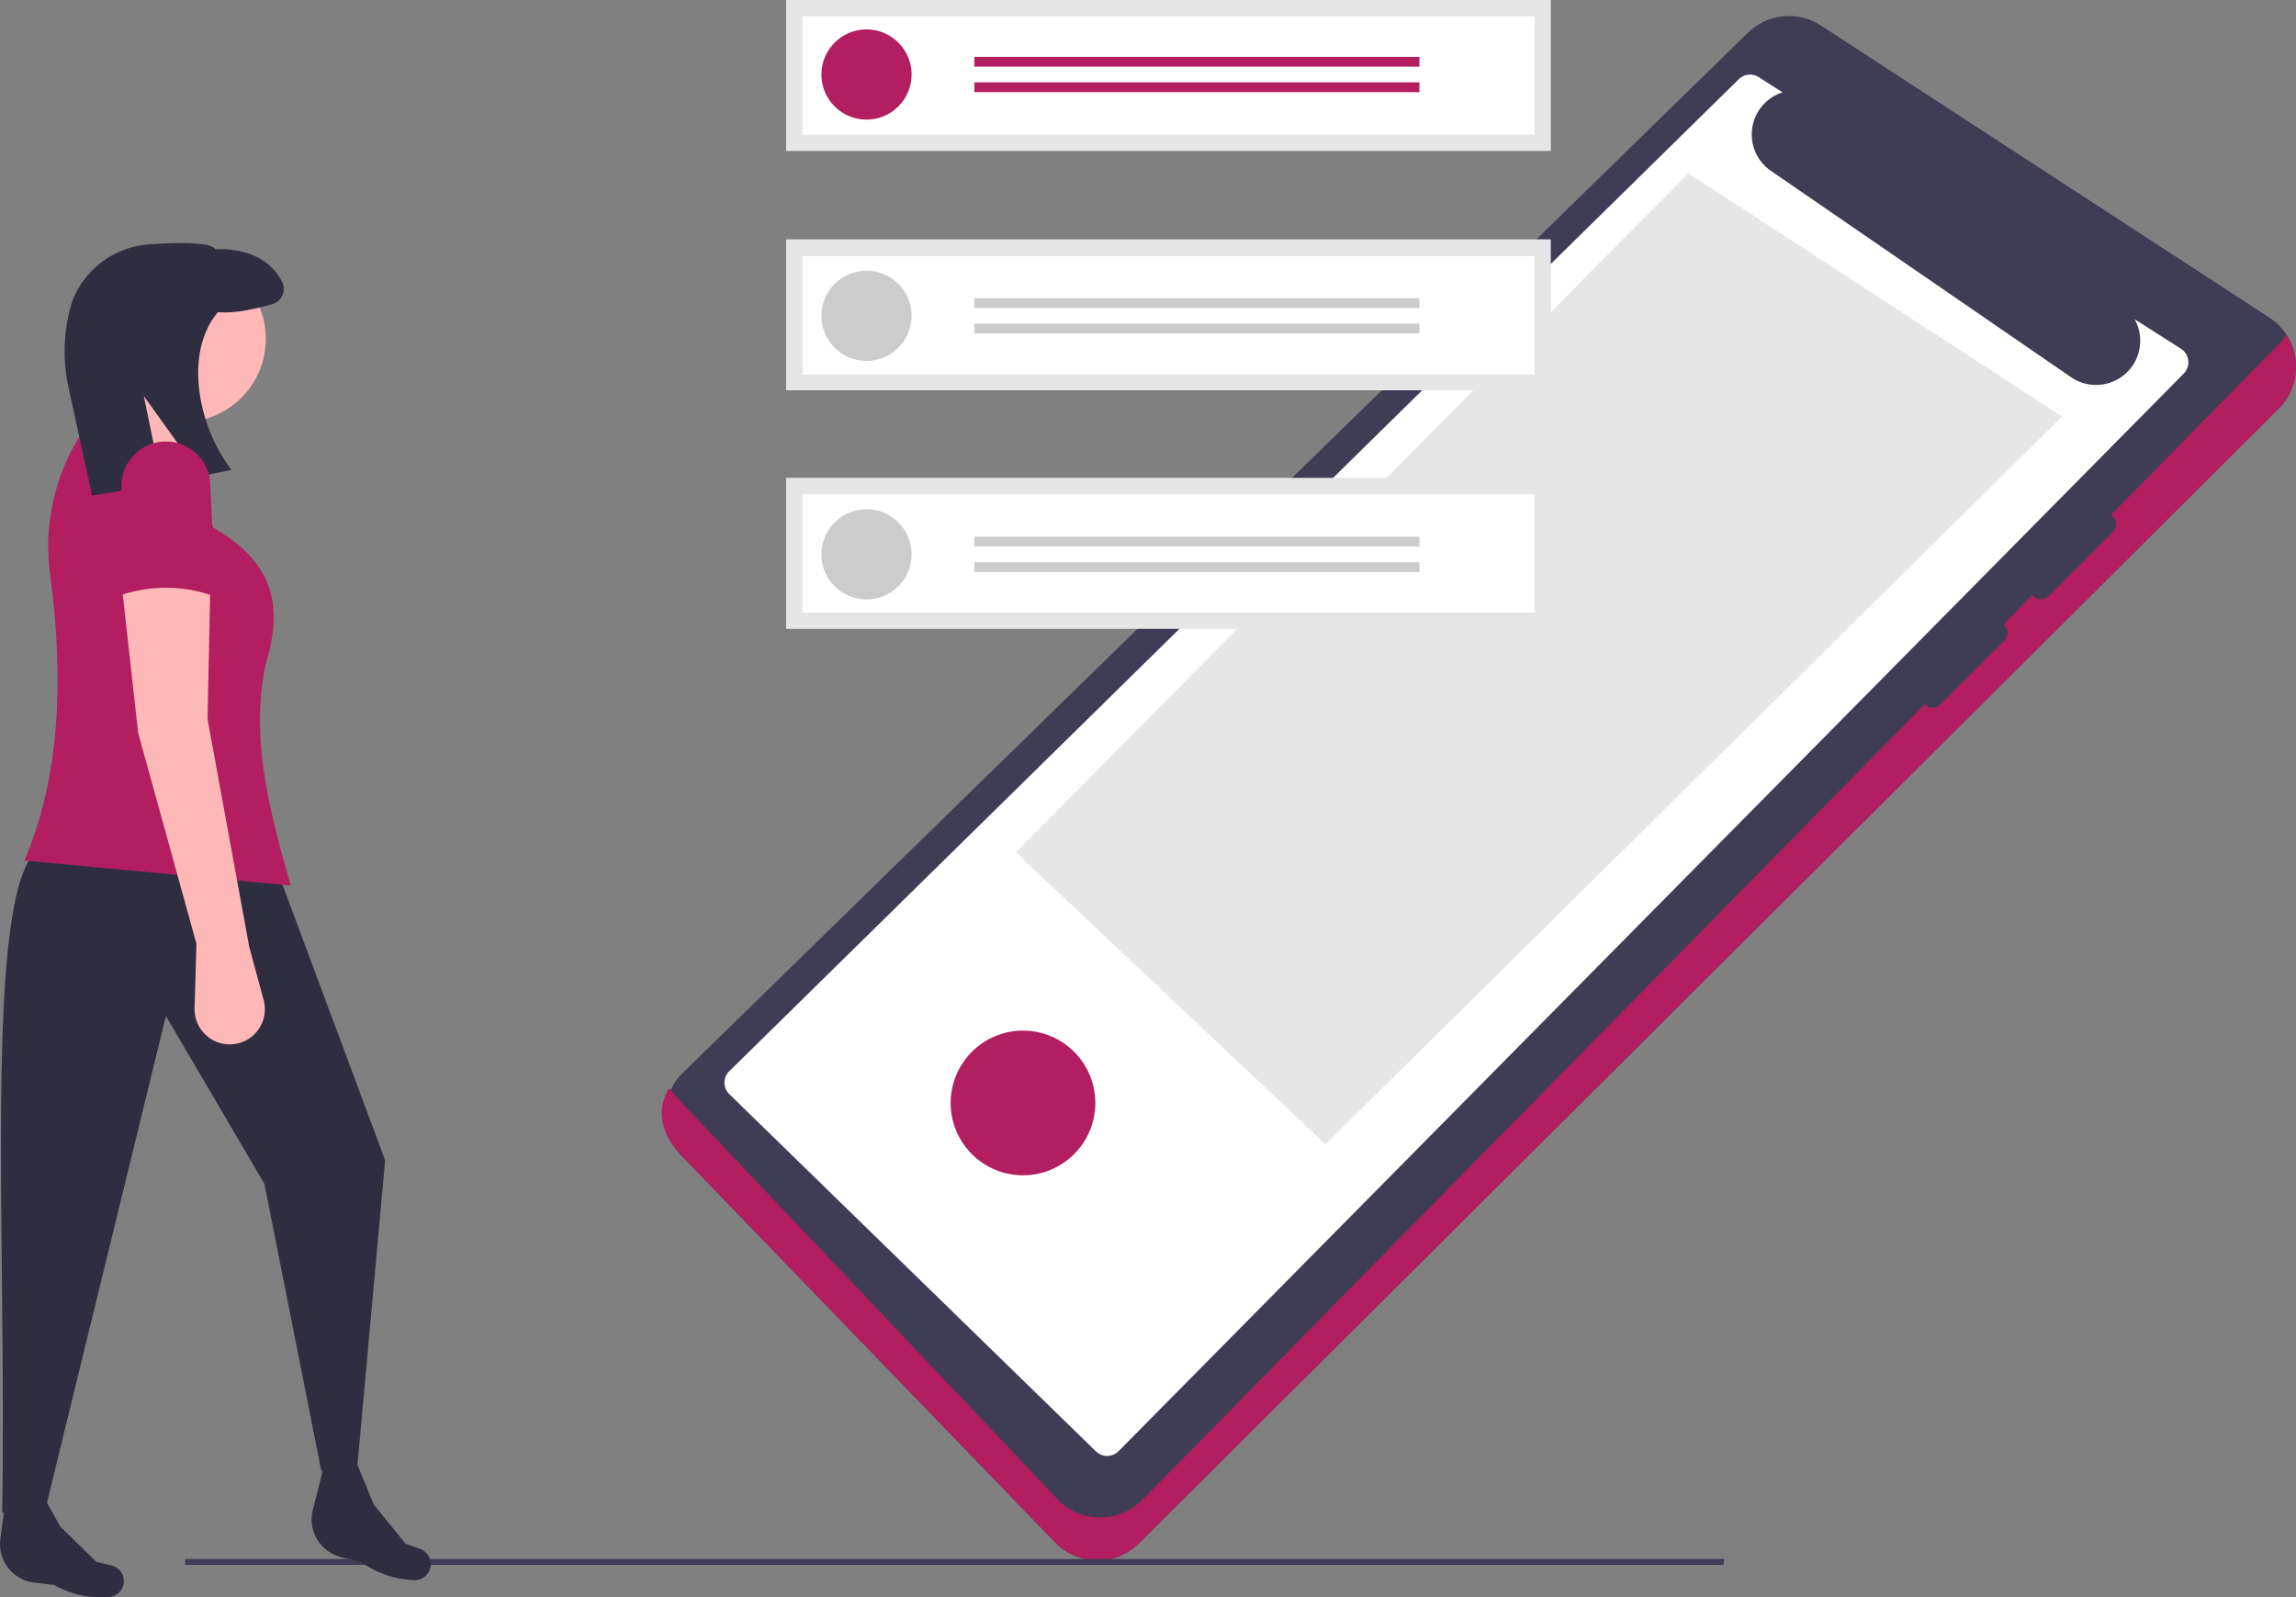 <svg xmlns="http://www.w3.org/2000/svg" width="396" height="275.499" viewBox="0 0 396 275.499"><rect x="0" y="0" width="396" height="275.499" fill="#808080" stroke="none"/><defs><style>.a{fill:#3f3d56;}.b{fill:#b21e60;}.c{fill:#fff;}.d{fill:#e6e6e6;}.e{fill:#ccc;}.f{fill:#2f2e41;}.g{fill:#ffb8b8;}</style></defs><g transform="translate(0)"><path class="a" d="M422.854,340.158a10.189,10.189,0,0,0-.208,14.337l64.409,66.662a10.166,10.166,0,0,0,14.484.14L698.079,225.61a10.167,10.167,0,0,0-1.625-15.723L619.17,159.55a10.107,10.107,0,0,0-12.651,1.245Z" transform="translate(-305.072 -155.124)"/><path class="b" d="M698.726,276.849a10.226,10.226,0,0,1-1.348,1.66L501.3,477.894a10.166,10.166,0,0,1-14.484-.14l-65.795-69.435a10.127,10.127,0,0,1-1.2-1.516c-2.523,3.882-1.218,8.221,2.127,11.682l64.409,66.663a10.166,10.166,0,0,0,14.484.14L697.38,289.6a10.17,10.17,0,0,0,1.347-12.75Z" transform="translate(-304.372 -219.114)"/><path class="c" d="M693.131,227.036l-8-5.1a7.62,7.62,0,0,1-10.968,10.005L622.41,196.359a7.616,7.616,0,0,1,2.013-13.54l-4.12-2.627a2.773,2.773,0,0,0-3.463.389l-174.111,171.1a2.773,2.773,0,0,0,.07,3.966l63.232,61.613a2.773,2.773,0,0,0,3.859-.054L693.6,231.337a2.773,2.773,0,0,0-.467-4.3Z" transform="translate(-316.975 -166.889)"/><path class="d" d="M379.147,181.807l53.412,50.359L559.6,106.649,495.127,64.683Z" transform="translate(-203.941 -34.793)"/><path class="a" d="M929.865,357.858a1.893,1.893,0,0,0,2.614,0l11.11-11.11a1.851,1.851,0,0,0,0-2.614,1.893,1.893,0,0,0-2.614,0l-11.11,11.11A1.851,1.851,0,0,0,929.865,357.858Z" transform="translate(-579.142 -255.025)"/><path class="a" d="M889.365,398.337a1.851,1.851,0,0,0,2.614,0l11.11-11.11a1.849,1.849,0,0,0-2.614-2.614l-11.11,11.11A1.851,1.851,0,0,0,889.365,398.337Z" transform="translate(-557.357 -276.788)"/><circle class="b" cx="12.477" cy="12.477" r="12.477" transform="translate(163.963 177.765)"/><path class="a" d="M334.4,582.915H69.113v-1.008H334.582Z" transform="translate(-37.175 -313.004)"/><rect class="d" width="131.89" height="26.04" transform="translate(135.585 82.427)"/><rect class="d" width="131.89" height="26.04" transform="translate(135.585 41.281)"/><rect class="d" width="131.89" height="26.04" transform="translate(135.585)"/><path class="c" d="M471.018,178.41H597.285V157.994H471.018Z" transform="translate(-332.621 -155.183)"/><path class="c" d="M471.018,267.939H597.285V247.523H471.018Z" transform="translate(-332.621 -203.34)"/><path class="c" d="M471.018,356.782H597.285V336.366H471.018Z" transform="translate(-332.621 -251.128)"/><circle class="b" cx="7.778" cy="7.778" r="7.778" transform="translate(141.672 5.073)"/><rect class="b" width="76.767" height="1.691" transform="translate(168.05 9.807)"/><rect class="b" width="76.767" height="1.691" transform="translate(168.05 14.203)"/><circle class="e" cx="7.778" cy="7.778" r="7.778" transform="translate(141.672 46.692)"/><rect class="e" width="76.767" height="1.691" transform="translate(168.05 51.426)"/><rect class="e" width="76.767" height="1.691" transform="translate(168.05 55.823)"/><circle class="e" cx="7.778" cy="7.778" r="7.778" transform="translate(141.672 87.838)"/><rect class="e" width="76.767" height="1.691" transform="translate(168.05 92.572)"/><rect class="e" width="76.767" height="1.691" transform="translate(168.05 96.968)"/><path class="f" d="M177.444,723.444l3.4.4a16.583,16.583,0,0,0,9.336,2.106,2.8,2.8,0,0,0,2.372-1.453h0a2.775,2.775,0,0,0-1.81-4.024l-2.585-.6-6.239-6.1-3.763-6.811-5.467.627-1.138,8.651h0A6.7,6.7,0,0,0,177.444,723.444Z" transform="translate(-171.527 -450.467)"/><path class="f" d="M292.993,714.192l3.335.785a16.583,16.583,0,0,0,9.035,3.156,2.8,2.8,0,0,0,2.522-1.174h0a2.774,2.774,0,0,0-1.34-4.2l-2.5-.893-5.5-6.772-2.963-7.2h-5.5l-2.116,8.466h0a6.7,6.7,0,0,0,5.033,7.832Z" transform="translate(-234.085 -445.591)"/><path class="f" d="M233.371,575.239l-6.223.957-9.813-49.542L200.343,497.7,179.761,581.94l-7.659,1.436c.859-47.442-3.333-107.168,6.223-114.4l41.644,4.787,18.189,48.823Z" transform="translate(-171.729 -322.458)"/><circle class="g" cx="14.36" cy="14.36" r="14.36" transform="translate(17.126 44.084)"/><path class="g" d="M24.63,155.177l17.232,2.872,4.308-15.317L33.725,138.9Z" transform="translate(-13.248 -74.715)"/><path class="b" d="M180.62,387.872l45.952,4.308c-3.684-12.81-7.059-25.574-4.308-38.293,3.494-11.355.122-18.107-9.095-23.454l-6.222-13.881-16.753-1.915h0a36.163,36.163,0,0,0-5.133,23.914C187.448,356.655,186.8,373.455,180.62,387.872Z" transform="translate(-176.418 -239.44)"/><path class="f" d="M210.337,242.863c4.9-.339,10.575-.432,11.285.859,5.078-.238,9.5,1.534,11.541,5.657a2.717,2.717,0,0,1-1.7,3.8c-2.576.743-6.5,1.662-9.368,1.368-5.95,7-3.447,19.755,2.329,27.21l-5.219,1.07-9.9-13.792,3.125,15.182-12.052,1.971-4.2-19.293a29.328,29.328,0,0,1,.645-13.781,11.079,11.079,0,0,1,.5-1.325,15.388,15.388,0,0,1,13.015-8.93Z" transform="translate(-184.498 -200.716)"/><path class="g" d="M229.8,431.762l-.317,11.113a6.059,6.059,0,0,0,5.454,6.2h0a6.059,6.059,0,0,0,6.452-7.61l-2.494-9.226-7.18-39.251.479-22.976-15.317-.479,2.872,25.848Z" transform="translate(-195.919 -268.969)"/><path class="b" d="M214.8,343.514a24.206,24.206,0,0,1,17.232,0l-.957-19.147a7.659,7.659,0,0,0-7.659-7.659h0a7.659,7.659,0,0,0-7.659,7.659Z" transform="translate(-194.805 -240.554)"/></g></svg>